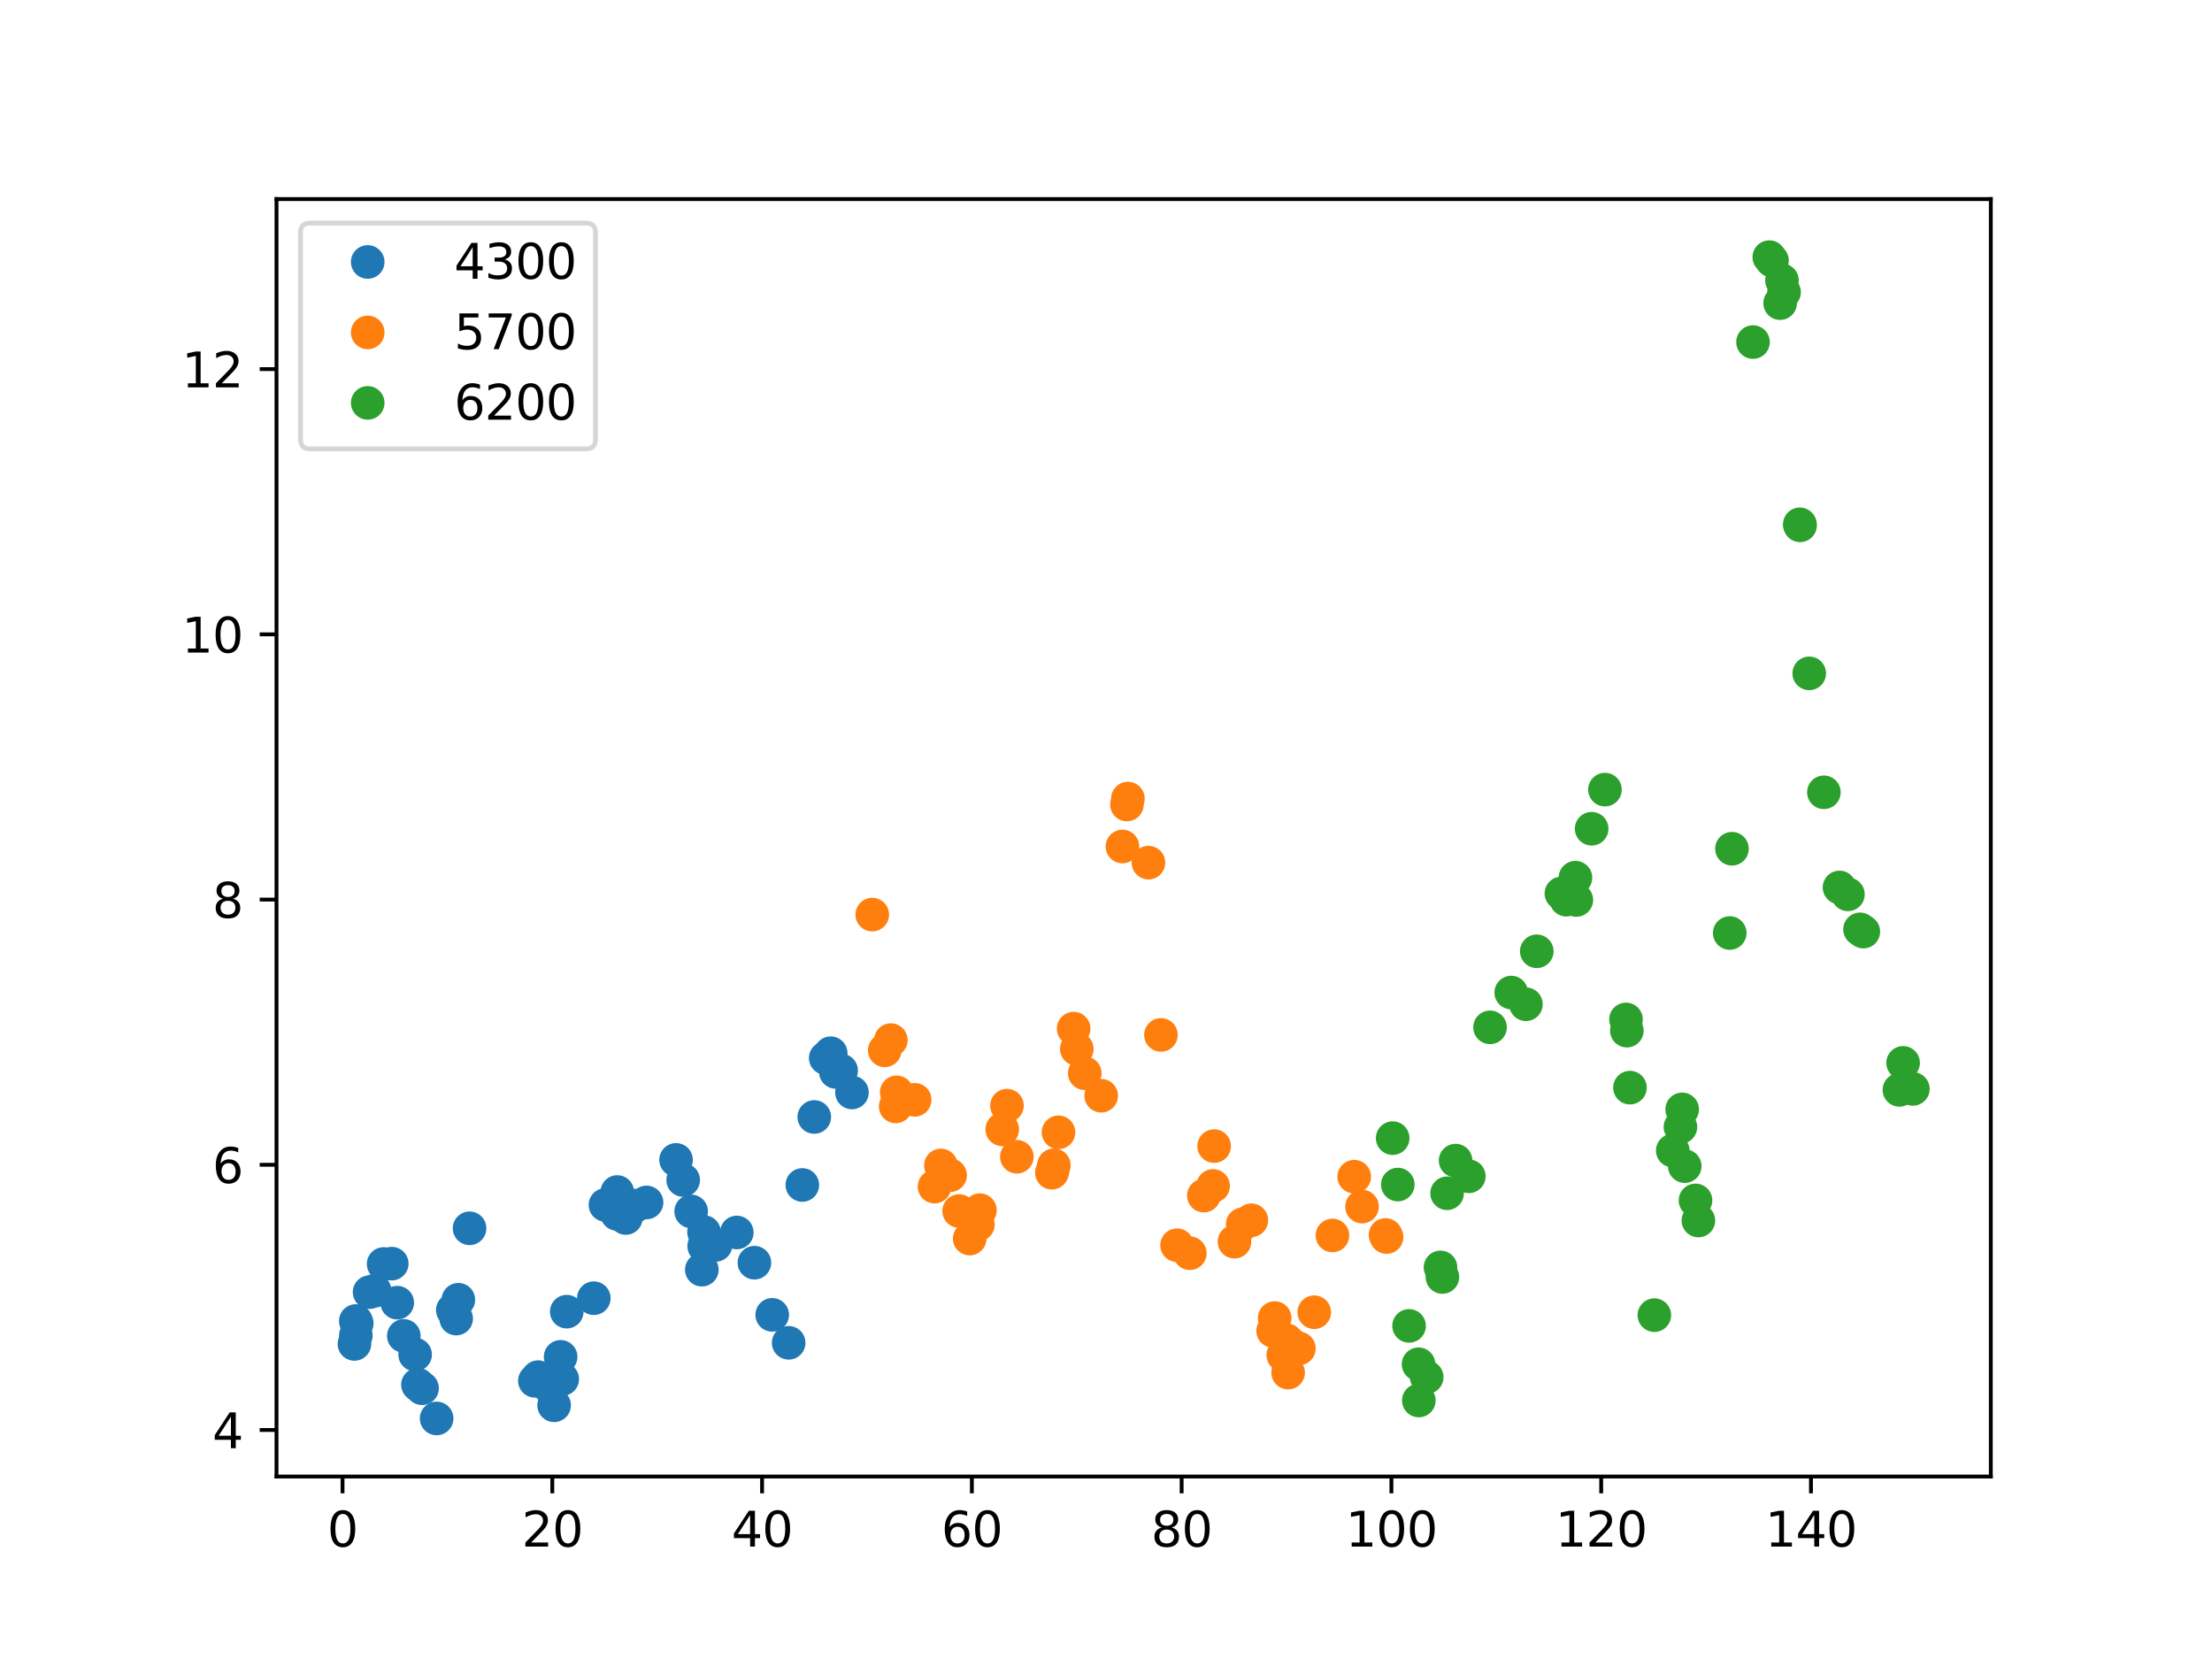 <?xml version="1.0" encoding="utf-8" standalone="no"?>
<!DOCTYPE svg PUBLIC "-//W3C//DTD SVG 1.1//EN"
  "http://www.w3.org/Graphics/SVG/1.1/DTD/svg11.dtd">
<svg xmlns:xlink="http://www.w3.org/1999/xlink" width="460.8pt" height="345.6pt" viewBox="0 0 460.8 345.6" xmlns="http://www.w3.org/2000/svg" version="1.1">
 <defs>
  <style type="text/css">*{stroke-linejoin: round; stroke-linecap: butt}</style>
 </defs>
 <g id="figure_1">
  <g id="patch_1">
   <path d="M 0 345.6 
L 460.8 345.6 
L 460.8 0 
L 0 0 
z
" style="fill: #ffffff"/>
  </g>
  <g id="axes_1">
   <g id="patch_2">
    <path d="M 57.6 307.584 
L 414.72 307.584 
L 414.72 41.472 
L 57.6 41.472 
z
" style="fill: #ffffff"/>
   </g>
   <g id="matplotlib.axis_1">
    <g id="xtick_1">
     <g id="line2d_1">
      <defs>
       <path id="m561825ae55" d="M 0 0 
L 0 3.5 
" style="stroke: #000000; stroke-width: 0.8"/>
      </defs>
      <g>
       <use xlink:href="#m561825ae55" x="71.354" y="307.584" style="stroke: #000000; stroke-width: 0.8"/>
      </g>
     </g>
     <g id="text_1">
      <!-- 0 -->
      <g transform="translate(68.172 322.182)scale(0.1 -0.1)">
       <defs>
        <path id="DejaVuSans-30" d="M 2034 4250 
Q 1547 4250 1301 3770 
Q 1056 3291 1056 2328 
Q 1056 1369 1301 889 
Q 1547 409 2034 409 
Q 2525 409 2770 889 
Q 3016 1369 3016 2328 
Q 3016 3291 2770 3770 
Q 2525 4250 2034 4250 
z
M 2034 4750 
Q 2819 4750 3233 4129 
Q 3647 3509 3647 2328 
Q 3647 1150 3233 529 
Q 2819 -91 2034 -91 
Q 1250 -91 836 529 
Q 422 1150 422 2328 
Q 422 3509 836 4129 
Q 1250 4750 2034 4750 
z
" transform="scale(0.016)"/>
       </defs>
       <use xlink:href="#DejaVuSans-30"/>
      </g>
     </g>
    </g>
    <g id="xtick_2">
     <g id="line2d_2">
      <g>
       <use xlink:href="#m561825ae55" x="115.054" y="307.584" style="stroke: #000000; stroke-width: 0.8"/>
      </g>
     </g>
     <g id="text_2">
      <!-- 20 -->
      <g transform="translate(108.692 322.182)scale(0.1 -0.1)">
       <defs>
        <path id="DejaVuSans-32" d="M 1228 531 
L 3431 531 
L 3431 0 
L 469 0 
L 469 531 
Q 828 903 1448 1529 
Q 2069 2156 2228 2338 
Q 2531 2678 2651 2914 
Q 2772 3150 2772 3378 
Q 2772 3750 2511 3984 
Q 2250 4219 1831 4219 
Q 1534 4219 1204 4116 
Q 875 4013 500 3803 
L 500 4441 
Q 881 4594 1212 4672 
Q 1544 4750 1819 4750 
Q 2544 4750 2975 4387 
Q 3406 4025 3406 3419 
Q 3406 3131 3298 2873 
Q 3191 2616 2906 2266 
Q 2828 2175 2409 1742 
Q 1991 1309 1228 531 
z
" transform="scale(0.016)"/>
       </defs>
       <use xlink:href="#DejaVuSans-32"/>
       <use xlink:href="#DejaVuSans-30" x="63.623"/>
      </g>
     </g>
    </g>
    <g id="xtick_3">
     <g id="line2d_3">
      <g>
       <use xlink:href="#m561825ae55" x="158.755" y="307.584" style="stroke: #000000; stroke-width: 0.8"/>
      </g>
     </g>
     <g id="text_3">
      <!-- 40 -->
      <g transform="translate(152.393 322.182)scale(0.1 -0.1)">
       <defs>
        <path id="DejaVuSans-34" d="M 2419 4116 
L 825 1625 
L 2419 1625 
L 2419 4116 
z
M 2253 4666 
L 3047 4666 
L 3047 1625 
L 3713 1625 
L 3713 1100 
L 3047 1100 
L 3047 0 
L 2419 0 
L 2419 1100 
L 313 1100 
L 313 1709 
L 2253 4666 
z
" transform="scale(0.016)"/>
       </defs>
       <use xlink:href="#DejaVuSans-34"/>
       <use xlink:href="#DejaVuSans-30" x="63.623"/>
      </g>
     </g>
    </g>
    <g id="xtick_4">
     <g id="line2d_4">
      <g>
       <use xlink:href="#m561825ae55" x="202.456" y="307.584" style="stroke: #000000; stroke-width: 0.8"/>
      </g>
     </g>
     <g id="text_4">
      <!-- 60 -->
      <g transform="translate(196.093 322.182)scale(0.1 -0.1)">
       <defs>
        <path id="DejaVuSans-36" d="M 2113 2584 
Q 1688 2584 1439 2293 
Q 1191 2003 1191 1497 
Q 1191 994 1439 701 
Q 1688 409 2113 409 
Q 2538 409 2786 701 
Q 3034 994 3034 1497 
Q 3034 2003 2786 2293 
Q 2538 2584 2113 2584 
z
M 3366 4563 
L 3366 3988 
Q 3128 4100 2886 4159 
Q 2644 4219 2406 4219 
Q 1781 4219 1451 3797 
Q 1122 3375 1075 2522 
Q 1259 2794 1537 2939 
Q 1816 3084 2150 3084 
Q 2853 3084 3261 2657 
Q 3669 2231 3669 1497 
Q 3669 778 3244 343 
Q 2819 -91 2113 -91 
Q 1303 -91 875 529 
Q 447 1150 447 2328 
Q 447 3434 972 4092 
Q 1497 4750 2381 4750 
Q 2619 4750 2861 4703 
Q 3103 4656 3366 4563 
z
" transform="scale(0.016)"/>
       </defs>
       <use xlink:href="#DejaVuSans-36"/>
       <use xlink:href="#DejaVuSans-30" x="63.623"/>
      </g>
     </g>
    </g>
    <g id="xtick_5">
     <g id="line2d_5">
      <g>
       <use xlink:href="#m561825ae55" x="246.156" y="307.584" style="stroke: #000000; stroke-width: 0.8"/>
      </g>
     </g>
     <g id="text_5">
      <!-- 80 -->
      <g transform="translate(239.794 322.182)scale(0.1 -0.1)">
       <defs>
        <path id="DejaVuSans-38" d="M 2034 2216 
Q 1584 2216 1326 1975 
Q 1069 1734 1069 1313 
Q 1069 891 1326 650 
Q 1584 409 2034 409 
Q 2484 409 2743 651 
Q 3003 894 3003 1313 
Q 3003 1734 2745 1975 
Q 2488 2216 2034 2216 
z
M 1403 2484 
Q 997 2584 770 2862 
Q 544 3141 544 3541 
Q 544 4100 942 4425 
Q 1341 4750 2034 4750 
Q 2731 4750 3128 4425 
Q 3525 4100 3525 3541 
Q 3525 3141 3298 2862 
Q 3072 2584 2669 2484 
Q 3125 2378 3379 2068 
Q 3634 1759 3634 1313 
Q 3634 634 3220 271 
Q 2806 -91 2034 -91 
Q 1263 -91 848 271 
Q 434 634 434 1313 
Q 434 1759 690 2068 
Q 947 2378 1403 2484 
z
M 1172 3481 
Q 1172 3119 1398 2916 
Q 1625 2713 2034 2713 
Q 2441 2713 2670 2916 
Q 2900 3119 2900 3481 
Q 2900 3844 2670 4047 
Q 2441 4250 2034 4250 
Q 1625 4250 1398 4047 
Q 1172 3844 1172 3481 
z
" transform="scale(0.016)"/>
       </defs>
       <use xlink:href="#DejaVuSans-38"/>
       <use xlink:href="#DejaVuSans-30" x="63.623"/>
      </g>
     </g>
    </g>
    <g id="xtick_6">
     <g id="line2d_6">
      <g>
       <use xlink:href="#m561825ae55" x="289.857" y="307.584" style="stroke: #000000; stroke-width: 0.8"/>
      </g>
     </g>
     <g id="text_6">
      <!-- 100 -->
      <g transform="translate(280.313 322.182)scale(0.1 -0.1)">
       <defs>
        <path id="DejaVuSans-31" d="M 794 531 
L 1825 531 
L 1825 4091 
L 703 3866 
L 703 4441 
L 1819 4666 
L 2450 4666 
L 2450 531 
L 3481 531 
L 3481 0 
L 794 0 
L 794 531 
z
" transform="scale(0.016)"/>
       </defs>
       <use xlink:href="#DejaVuSans-31"/>
       <use xlink:href="#DejaVuSans-30" x="63.623"/>
       <use xlink:href="#DejaVuSans-30" x="127.246"/>
      </g>
     </g>
    </g>
    <g id="xtick_7">
     <g id="line2d_7">
      <g>
       <use xlink:href="#m561825ae55" x="333.558" y="307.584" style="stroke: #000000; stroke-width: 0.8"/>
      </g>
     </g>
     <g id="text_7">
      <!-- 120 -->
      <g transform="translate(324.014 322.182)scale(0.1 -0.1)">
       <use xlink:href="#DejaVuSans-31"/>
       <use xlink:href="#DejaVuSans-32" x="63.623"/>
       <use xlink:href="#DejaVuSans-30" x="127.246"/>
      </g>
     </g>
    </g>
    <g id="xtick_8">
     <g id="line2d_8">
      <g>
       <use xlink:href="#m561825ae55" x="377.259" y="307.584" style="stroke: #000000; stroke-width: 0.8"/>
      </g>
     </g>
     <g id="text_8">
      <!-- 140 -->
      <g transform="translate(367.715 322.182)scale(0.1 -0.1)">
       <use xlink:href="#DejaVuSans-31"/>
       <use xlink:href="#DejaVuSans-34" x="63.623"/>
       <use xlink:href="#DejaVuSans-30" x="127.246"/>
      </g>
     </g>
    </g>
   </g>
   <g id="matplotlib.axis_2">
    <g id="ytick_1">
     <g id="line2d_9">
      <defs>
       <path id="m4646931c41" d="M 0 0 
L -3.5 0 
" style="stroke: #000000; stroke-width: 0.8"/>
      </defs>
      <g>
       <use xlink:href="#m4646931c41" x="57.6" y="297.895" style="stroke: #000000; stroke-width: 0.8"/>
      </g>
     </g>
     <g id="text_9">
      <!-- 4 -->
      <g transform="translate(44.237 301.694)scale(0.1 -0.1)">
       <use xlink:href="#DejaVuSans-34"/>
      </g>
     </g>
    </g>
    <g id="ytick_2">
     <g id="line2d_10">
      <g>
       <use xlink:href="#m4646931c41" x="57.6" y="242.645" style="stroke: #000000; stroke-width: 0.8"/>
      </g>
     </g>
     <g id="text_10">
      <!-- 6 -->
      <g transform="translate(44.237 246.444)scale(0.1 -0.1)">
       <use xlink:href="#DejaVuSans-36"/>
      </g>
     </g>
    </g>
    <g id="ytick_3">
     <g id="line2d_11">
      <g>
       <use xlink:href="#m4646931c41" x="57.6" y="187.395" style="stroke: #000000; stroke-width: 0.8"/>
      </g>
     </g>
     <g id="text_11">
      <!-- 8 -->
      <g transform="translate(44.237 191.194)scale(0.1 -0.1)">
       <use xlink:href="#DejaVuSans-38"/>
      </g>
     </g>
    </g>
    <g id="ytick_4">
     <g id="line2d_12">
      <g>
       <use xlink:href="#m4646931c41" x="57.6" y="132.145" style="stroke: #000000; stroke-width: 0.8"/>
      </g>
     </g>
     <g id="text_12">
      <!-- 10 -->
      <g transform="translate(37.875 135.944)scale(0.1 -0.1)">
       <use xlink:href="#DejaVuSans-31"/>
       <use xlink:href="#DejaVuSans-30" x="63.623"/>
      </g>
     </g>
    </g>
    <g id="ytick_5">
     <g id="line2d_13">
      <g>
       <use xlink:href="#m4646931c41" x="57.6" y="76.895" style="stroke: #000000; stroke-width: 0.8"/>
      </g>
     </g>
     <g id="text_13">
      <!-- 12 -->
      <g transform="translate(37.875 80.694)scale(0.1 -0.1)">
       <use xlink:href="#DejaVuSans-31"/>
       <use xlink:href="#DejaVuSans-32" x="63.623"/>
      </g>
     </g>
    </g>
   </g>
   <g id="line2d_14">
    <defs>
     <path id="m0fcbe7558f" d="M 0 3 
C 0.796 3 1.559 2.684 2.121 2.121 
C 2.684 1.559 3 0.796 3 0 
C 3 -0.796 2.684 -1.559 2.121 -2.121 
C 1.559 -2.684 0.796 -3 0 -3 
C -0.796 -3 -1.559 -2.684 -2.121 -2.121 
C -2.684 -1.559 -3 -0.796 -3 0 
C -3 0.796 -2.684 1.559 -2.121 2.121 
C -1.559 2.684 -0.796 3 0 3 
z
" style="stroke: #1f77b4"/>
    </defs>
    <g clip-path="url(#pe278f4b681)">
     <use xlink:href="#m0fcbe7558f" x="111.427" y="287.651" style="fill: #1f77b4; stroke: #1f77b4"/>
     <use xlink:href="#m0fcbe7558f" x="128.588" y="248.316" style="fill: #1f77b4; stroke: #1f77b4"/>
     <use xlink:href="#m0fcbe7558f" x="94.325" y="272.912" style="fill: #1f77b4; stroke: #1f77b4"/>
     <use xlink:href="#m0fcbe7558f" x="160.868" y="273.908" style="fill: #1f77b4; stroke: #1f77b4"/>
     <use xlink:href="#m0fcbe7558f" x="126.129" y="251.007" style="fill: #1f77b4; stroke: #1f77b4"/>
     <use xlink:href="#m0fcbe7558f" x="132.464" y="251.147" style="fill: #1f77b4; stroke: #1f77b4"/>
     <use xlink:href="#m0fcbe7558f" x="128.553" y="252.886" style="fill: #1f77b4; stroke: #1f77b4"/>
     <use xlink:href="#m0fcbe7558f" x="116.788" y="282.653" style="fill: #1f77b4; stroke: #1f77b4"/>
     <use xlink:href="#m0fcbe7558f" x="130.366" y="253.733" style="fill: #1f77b4; stroke: #1f77b4"/>
     <use xlink:href="#m0fcbe7558f" x="146.69" y="259.6" style="fill: #1f77b4; stroke: #1f77b4"/>
     <use xlink:href="#m0fcbe7558f" x="87.068" y="288.464" style="fill: #1f77b4; stroke: #1f77b4"/>
     <use xlink:href="#m0fcbe7558f" x="146.206" y="264.496" style="fill: #1f77b4; stroke: #1f77b4"/>
     <use xlink:href="#m0fcbe7558f" x="74.319" y="275.665" style="fill: #1f77b4; stroke: #1f77b4"/>
     <use xlink:href="#m0fcbe7558f" x="157.158" y="263.044" style="fill: #1f77b4; stroke: #1f77b4"/>
     <use xlink:href="#m0fcbe7558f" x="146.659" y="256.664" style="fill: #1f77b4; stroke: #1f77b4"/>
     <use xlink:href="#m0fcbe7558f" x="97.821" y="255.877" style="fill: #1f77b4; stroke: #1f77b4"/>
     <use xlink:href="#m0fcbe7558f" x="149.067" y="259.342" style="fill: #1f77b4; stroke: #1f77b4"/>
     <use xlink:href="#m0fcbe7558f" x="115.432" y="292.747" style="fill: #1f77b4; stroke: #1f77b4"/>
     <use xlink:href="#m0fcbe7558f" x="153.489" y="256.75" style="fill: #1f77b4; stroke: #1f77b4"/>
     <use xlink:href="#m0fcbe7558f" x="87.923" y="289.192" style="fill: #1f77b4; stroke: #1f77b4"/>
     <use xlink:href="#m0fcbe7558f" x="86.477" y="282.174" style="fill: #1f77b4; stroke: #1f77b4"/>
     <use xlink:href="#m0fcbe7558f" x="95.028" y="274.682" style="fill: #1f77b4; stroke: #1f77b4"/>
     <use xlink:href="#m0fcbe7558f" x="172.013" y="220.406" style="fill: #1f77b4; stroke: #1f77b4"/>
     <use xlink:href="#m0fcbe7558f" x="73.833" y="279.966" style="fill: #1f77b4; stroke: #1f77b4"/>
     <use xlink:href="#m0fcbe7558f" x="81.608" y="263.238" style="fill: #1f77b4; stroke: #1f77b4"/>
     <use xlink:href="#m0fcbe7558f" x="169.628" y="232.685" style="fill: #1f77b4; stroke: #1f77b4"/>
     <use xlink:href="#m0fcbe7558f" x="78.055" y="268.889" style="fill: #1f77b4; stroke: #1f77b4"/>
     <use xlink:href="#m0fcbe7558f" x="90.96" y="295.488" style="fill: #1f77b4; stroke: #1f77b4"/>
     <use xlink:href="#m0fcbe7558f" x="177.479" y="227.581" style="fill: #1f77b4; stroke: #1f77b4"/>
     <use xlink:href="#m0fcbe7558f" x="95.483" y="270.762" style="fill: #1f77b4; stroke: #1f77b4"/>
     <use xlink:href="#m0fcbe7558f" x="114.251" y="288.755" style="fill: #1f77b4; stroke: #1f77b4"/>
     <use xlink:href="#m0fcbe7558f" x="140.834" y="241.627" style="fill: #1f77b4; stroke: #1f77b4"/>
     <use xlink:href="#m0fcbe7558f" x="173.05" y="219.406" style="fill: #1f77b4; stroke: #1f77b4"/>
     <use xlink:href="#m0fcbe7558f" x="112.095" y="286.886" style="fill: #1f77b4; stroke: #1f77b4"/>
     <use xlink:href="#m0fcbe7558f" x="123.699" y="270.441" style="fill: #1f77b4; stroke: #1f77b4"/>
     <use xlink:href="#m0fcbe7558f" x="74.123" y="275.188" style="fill: #1f77b4; stroke: #1f77b4"/>
     <use xlink:href="#m0fcbe7558f" x="84.123" y="278.294" style="fill: #1f77b4; stroke: #1f77b4"/>
     <use xlink:href="#m0fcbe7558f" x="134.687" y="250.49" style="fill: #1f77b4; stroke: #1f77b4"/>
     <use xlink:href="#m0fcbe7558f" x="118.066" y="273.242" style="fill: #1f77b4; stroke: #1f77b4"/>
     <use xlink:href="#m0fcbe7558f" x="74.13" y="278.203" style="fill: #1f77b4; stroke: #1f77b4"/>
     <use xlink:href="#m0fcbe7558f" x="76.989" y="269.176" style="fill: #1f77b4; stroke: #1f77b4"/>
     <use xlink:href="#m0fcbe7558f" x="174.124" y="223.312" style="fill: #1f77b4; stroke: #1f77b4"/>
     <use xlink:href="#m0fcbe7558f" x="79.917" y="263.309" style="fill: #1f77b4; stroke: #1f77b4"/>
     <use xlink:href="#m0fcbe7558f" x="117.124" y="287.291" style="fill: #1f77b4; stroke: #1f77b4"/>
     <use xlink:href="#m0fcbe7558f" x="175.22" y="223.01" style="fill: #1f77b4; stroke: #1f77b4"/>
     <use xlink:href="#m0fcbe7558f" x="82.751" y="271.369" style="fill: #1f77b4; stroke: #1f77b4"/>
     <use xlink:href="#m0fcbe7558f" x="143.981" y="252.358" style="fill: #1f77b4; stroke: #1f77b4"/>
     <use xlink:href="#m0fcbe7558f" x="167.139" y="246.853" style="fill: #1f77b4; stroke: #1f77b4"/>
     <use xlink:href="#m0fcbe7558f" x="164.292" y="279.731" style="fill: #1f77b4; stroke: #1f77b4"/>
     <use xlink:href="#m0fcbe7558f" x="142.322" y="245.824" style="fill: #1f77b4; stroke: #1f77b4"/>
    </g>
   </g>
   <g id="line2d_15">
    <defs>
     <path id="m5448b31492" d="M 0 3 
C 0.796 3 1.559 2.684 2.121 2.121 
C 2.684 1.559 3 0.796 3 0 
C 3 -0.796 2.684 -1.559 2.121 -2.121 
C 1.559 -2.684 0.796 -3 0 -3 
C -0.796 -3 -1.559 -2.684 -2.121 -2.121 
C -2.684 -1.559 -3 -0.796 -3 0 
C -3 0.796 -2.684 1.559 -2.121 2.121 
C -1.559 2.684 -0.796 3 0 3 
z
" style="stroke: #ff7f0e"/>
    </defs>
    <g clip-path="url(#pe278f4b681)">
     <use xlink:href="#m5448b31492" x="245.203" y="259.406" style="fill: #ff7f0e; stroke: #ff7f0e"/>
     <use xlink:href="#m5448b31492" x="223.659" y="214.281" style="fill: #ff7f0e; stroke: #ff7f0e"/>
     <use xlink:href="#m5448b31492" x="190.544" y="229.11" style="fill: #ff7f0e; stroke: #ff7f0e"/>
     <use xlink:href="#m5448b31492" x="267.326" y="282.269" style="fill: #ff7f0e; stroke: #ff7f0e"/>
     <use xlink:href="#m5448b31492" x="203.718" y="255.111" style="fill: #ff7f0e; stroke: #ff7f0e"/>
     <use xlink:href="#m5448b31492" x="265.538" y="274.572" style="fill: #ff7f0e; stroke: #ff7f0e"/>
     <use xlink:href="#m5448b31492" x="185.581" y="216.672" style="fill: #ff7f0e; stroke: #ff7f0e"/>
     <use xlink:href="#m5448b31492" x="219.276" y="243.856" style="fill: #ff7f0e; stroke: #ff7f0e"/>
     <use xlink:href="#m5448b31492" x="260.683" y="254.203" style="fill: #ff7f0e; stroke: #ff7f0e"/>
     <use xlink:href="#m5448b31492" x="184.307" y="218.806" style="fill: #ff7f0e; stroke: #ff7f0e"/>
     <use xlink:href="#m5448b31492" x="273.78" y="273.358" style="fill: #ff7f0e; stroke: #ff7f0e"/>
     <use xlink:href="#m5448b31492" x="199.808" y="252.284" style="fill: #ff7f0e; stroke: #ff7f0e"/>
     <use xlink:href="#m5448b31492" x="181.707" y="190.527" style="fill: #ff7f0e; stroke: #ff7f0e"/>
     <use xlink:href="#m5448b31492" x="219.125" y="244.296" style="fill: #ff7f0e; stroke: #ff7f0e"/>
     <use xlink:href="#m5448b31492" x="268.009" y="279.183" style="fill: #ff7f0e; stroke: #ff7f0e"/>
     <use xlink:href="#m5448b31492" x="247.861" y="261.068" style="fill: #ff7f0e; stroke: #ff7f0e"/>
     <use xlink:href="#m5448b31492" x="224.321" y="218.512" style="fill: #ff7f0e; stroke: #ff7f0e"/>
     <use xlink:href="#m5448b31492" x="211.825" y="240.972" style="fill: #ff7f0e; stroke: #ff7f0e"/>
     <use xlink:href="#m5448b31492" x="268.903" y="280.018" style="fill: #ff7f0e; stroke: #ff7f0e"/>
     <use xlink:href="#m5448b31492" x="268.338" y="285.938" style="fill: #ff7f0e; stroke: #ff7f0e"/>
     <use xlink:href="#m5448b31492" x="208.785" y="235.269" style="fill: #ff7f0e; stroke: #ff7f0e"/>
     <use xlink:href="#m5448b31492" x="257.16" y="258.666" style="fill: #ff7f0e; stroke: #ff7f0e"/>
     <use xlink:href="#m5448b31492" x="219.539" y="242.753" style="fill: #ff7f0e; stroke: #ff7f0e"/>
     <use xlink:href="#m5448b31492" x="239.247" y="179.707" style="fill: #ff7f0e; stroke: #ff7f0e"/>
     <use xlink:href="#m5448b31492" x="252.708" y="247.053" style="fill: #ff7f0e; stroke: #ff7f0e"/>
     <use xlink:href="#m5448b31492" x="288.851" y="257.701" style="fill: #ff7f0e; stroke: #ff7f0e"/>
     <use xlink:href="#m5448b31492" x="277.573" y="257.367" style="fill: #ff7f0e; stroke: #ff7f0e"/>
     <use xlink:href="#m5448b31492" x="225.979" y="223.574" style="fill: #ff7f0e; stroke: #ff7f0e"/>
     <use xlink:href="#m5448b31492" x="234.965" y="166.359" style="fill: #ff7f0e; stroke: #ff7f0e"/>
     <use xlink:href="#m5448b31492" x="202.006" y="258.015" style="fill: #ff7f0e; stroke: #ff7f0e"/>
     <use xlink:href="#m5448b31492" x="270.583" y="280.909" style="fill: #ff7f0e; stroke: #ff7f0e"/>
     <use xlink:href="#m5448b31492" x="197.928" y="244.823" style="fill: #ff7f0e; stroke: #ff7f0e"/>
     <use xlink:href="#m5448b31492" x="194.673" y="247.188" style="fill: #ff7f0e; stroke: #ff7f0e"/>
     <use xlink:href="#m5448b31492" x="283.736" y="251.353" style="fill: #ff7f0e; stroke: #ff7f0e"/>
     <use xlink:href="#m5448b31492" x="220.504" y="235.883" style="fill: #ff7f0e; stroke: #ff7f0e"/>
     <use xlink:href="#m5448b31492" x="265.209" y="277.251" style="fill: #ff7f0e; stroke: #ff7f0e"/>
     <use xlink:href="#m5448b31492" x="288.634" y="257.266" style="fill: #ff7f0e; stroke: #ff7f0e"/>
     <use xlink:href="#m5448b31492" x="250.782" y="249.068" style="fill: #ff7f0e; stroke: #ff7f0e"/>
     <use xlink:href="#m5448b31492" x="252.926" y="238.754" style="fill: #ff7f0e; stroke: #ff7f0e"/>
     <use xlink:href="#m5448b31492" x="233.828" y="176.341" style="fill: #ff7f0e; stroke: #ff7f0e"/>
     <use xlink:href="#m5448b31492" x="186.795" y="227.561" style="fill: #ff7f0e; stroke: #ff7f0e"/>
     <use xlink:href="#m5448b31492" x="186.587" y="230.486" style="fill: #ff7f0e; stroke: #ff7f0e"/>
     <use xlink:href="#m5448b31492" x="258.876" y="255.03" style="fill: #ff7f0e; stroke: #ff7f0e"/>
     <use xlink:href="#m5448b31492" x="241.845" y="215.593" style="fill: #ff7f0e; stroke: #ff7f0e"/>
     <use xlink:href="#m5448b31492" x="282.109" y="245.124" style="fill: #ff7f0e; stroke: #ff7f0e"/>
     <use xlink:href="#m5448b31492" x="204.135" y="252.106" style="fill: #ff7f0e; stroke: #ff7f0e"/>
     <use xlink:href="#m5448b31492" x="234.758" y="167.594" style="fill: #ff7f0e; stroke: #ff7f0e"/>
     <use xlink:href="#m5448b31492" x="196.009" y="242.785" style="fill: #ff7f0e; stroke: #ff7f0e"/>
     <use xlink:href="#m5448b31492" x="209.771" y="230.326" style="fill: #ff7f0e; stroke: #ff7f0e"/>
     <use xlink:href="#m5448b31492" x="229.4" y="228.262" style="fill: #ff7f0e; stroke: #ff7f0e"/>
    </g>
   </g>
   <g id="line2d_16">
    <defs>
     <path id="ma33f734398" d="M 0 3 
C 0.796 3 1.559 2.684 2.121 2.121 
C 2.684 1.559 3 0.796 3 0 
C 3 -0.796 2.684 -1.559 2.121 -2.121 
C 1.559 -2.684 0.796 -3 0 -3 
C -0.796 -3 -1.559 -2.684 -2.121 -2.121 
C -2.684 -1.559 -3 -0.796 -3 0 
C -3 0.796 -2.684 1.559 -2.121 2.121 
C -1.559 2.684 -0.796 3 0 3 
z
" style="stroke: #2ca02c"/>
    </defs>
    <g clip-path="url(#pe278f4b681)">
     <use xlink:href="#ma33f734398" x="328.194" y="182.836" style="fill: #2ca02c; stroke: #2ca02c"/>
     <use xlink:href="#ma33f734398" x="383.205" y="184.875" style="fill: #2ca02c; stroke: #2ca02c"/>
     <use xlink:href="#ma33f734398" x="295.51" y="284.202" style="fill: #2ca02c; stroke: #2ca02c"/>
     <use xlink:href="#ma33f734398" x="303.227" y="241.774" style="fill: #2ca02c; stroke: #2ca02c"/>
     <use xlink:href="#ma33f734398" x="293.536" y="276.209" style="fill: #2ca02c; stroke: #2ca02c"/>
     <use xlink:href="#ma33f734398" x="376.897" y="140.275" style="fill: #2ca02c; stroke: #2ca02c"/>
     <use xlink:href="#ma33f734398" x="344.635" y="273.969" style="fill: #2ca02c; stroke: #2ca02c"/>
     <use xlink:href="#ma33f734398" x="331.57" y="172.641" style="fill: #2ca02c; stroke: #2ca02c"/>
     <use xlink:href="#ma33f734398" x="388.168" y="194.07" style="fill: #2ca02c; stroke: #2ca02c"/>
     <use xlink:href="#ma33f734398" x="297.21" y="286.883" style="fill: #2ca02c; stroke: #2ca02c"/>
     <use xlink:href="#ma33f734398" x="326.3" y="187.426" style="fill: #2ca02c; stroke: #2ca02c"/>
     <use xlink:href="#ma33f734398" x="369.143" y="54.282" style="fill: #2ca02c; stroke: #2ca02c"/>
     <use xlink:href="#ma33f734398" x="301.456" y="248.58" style="fill: #2ca02c; stroke: #2ca02c"/>
     <use xlink:href="#ma33f734398" x="320.138" y="198.171" style="fill: #2ca02c; stroke: #2ca02c"/>
     <use xlink:href="#ma33f734398" x="371.215" y="58.407" style="fill: #2ca02c; stroke: #2ca02c"/>
     <use xlink:href="#ma33f734398" x="310.402" y="214.012" style="fill: #2ca02c; stroke: #2ca02c"/>
     <use xlink:href="#ma33f734398" x="290.119" y="237.095" style="fill: #2ca02c; stroke: #2ca02c"/>
     <use xlink:href="#ma33f734398" x="384.959" y="186.308" style="fill: #2ca02c; stroke: #2ca02c"/>
     <use xlink:href="#ma33f734398" x="396.451" y="221.414" style="fill: #2ca02c; stroke: #2ca02c"/>
     <use xlink:href="#ma33f734398" x="374.937" y="109.223" style="fill: #2ca02c; stroke: #2ca02c"/>
     <use xlink:href="#ma33f734398" x="314.818" y="206.764" style="fill: #2ca02c; stroke: #2ca02c"/>
     <use xlink:href="#ma33f734398" x="350.065" y="234.774" style="fill: #2ca02c; stroke: #2ca02c"/>
     <use xlink:href="#ma33f734398" x="317.877" y="209.205" style="fill: #2ca02c; stroke: #2ca02c"/>
     <use xlink:href="#ma33f734398" x="305.987" y="245.043" style="fill: #2ca02c; stroke: #2ca02c"/>
     <use xlink:href="#ma33f734398" x="379.95" y="165.048" style="fill: #2ca02c; stroke: #2ca02c"/>
     <use xlink:href="#ma33f734398" x="295.566" y="291.749" style="fill: #2ca02c; stroke: #2ca02c"/>
     <use xlink:href="#ma33f734398" x="365.186" y="71.262" style="fill: #2ca02c; stroke: #2ca02c"/>
     <use xlink:href="#ma33f734398" x="350.429" y="231.103" style="fill: #2ca02c; stroke: #2ca02c"/>
     <use xlink:href="#ma33f734398" x="291.186" y="246.763" style="fill: #2ca02c; stroke: #2ca02c"/>
     <use xlink:href="#ma33f734398" x="370.836" y="63.148" style="fill: #2ca02c; stroke: #2ca02c"/>
     <use xlink:href="#ma33f734398" x="398.487" y="226.839" style="fill: #2ca02c; stroke: #2ca02c"/>
     <use xlink:href="#ma33f734398" x="350.964" y="242.926" style="fill: #2ca02c; stroke: #2ca02c"/>
     <use xlink:href="#ma33f734398" x="353.206" y="250.069" style="fill: #2ca02c; stroke: #2ca02c"/>
     <use xlink:href="#ma33f734398" x="360.338" y="194.365" style="fill: #2ca02c; stroke: #2ca02c"/>
     <use xlink:href="#ma33f734398" x="368.58" y="53.568" style="fill: #2ca02c; stroke: #2ca02c"/>
     <use xlink:href="#ma33f734398" x="328.383" y="187.481" style="fill: #2ca02c; stroke: #2ca02c"/>
     <use xlink:href="#ma33f734398" x="334.343" y="164.49" style="fill: #2ca02c; stroke: #2ca02c"/>
     <use xlink:href="#ma33f734398" x="395.686" y="227.04" style="fill: #2ca02c; stroke: #2ca02c"/>
     <use xlink:href="#ma33f734398" x="338.902" y="214.702" style="fill: #2ca02c; stroke: #2ca02c"/>
     <use xlink:href="#ma33f734398" x="360.799" y="176.806" style="fill: #2ca02c; stroke: #2ca02c"/>
     <use xlink:href="#ma33f734398" x="325.269" y="186.121" style="fill: #2ca02c; stroke: #2ca02c"/>
     <use xlink:href="#ma33f734398" x="387.479" y="193.597" style="fill: #2ca02c; stroke: #2ca02c"/>
     <use xlink:href="#ma33f734398" x="374.989" y="109.44" style="fill: #2ca02c; stroke: #2ca02c"/>
     <use xlink:href="#ma33f734398" x="300.085" y="264.025" style="fill: #2ca02c; stroke: #2ca02c"/>
     <use xlink:href="#ma33f734398" x="300.48" y="266.019" style="fill: #2ca02c; stroke: #2ca02c"/>
     <use xlink:href="#ma33f734398" x="338.725" y="212.367" style="fill: #2ca02c; stroke: #2ca02c"/>
     <use xlink:href="#ma33f734398" x="371.653" y="60.864" style="fill: #2ca02c; stroke: #2ca02c"/>
     <use xlink:href="#ma33f734398" x="353.805" y="254.259" style="fill: #2ca02c; stroke: #2ca02c"/>
     <use xlink:href="#ma33f734398" x="348.464" y="239.685" style="fill: #2ca02c; stroke: #2ca02c"/>
     <use xlink:href="#ma33f734398" x="339.552" y="226.576" style="fill: #2ca02c; stroke: #2ca02c"/>
    </g>
   </g>
   <g id="patch_3">
    <path d="M 57.6 307.584 
L 57.6 41.472 
" style="fill: none; stroke: #000000; stroke-width: 0.8; stroke-linejoin: miter; stroke-linecap: square"/>
   </g>
   <g id="patch_4">
    <path d="M 414.72 307.584 
L 414.72 41.472 
" style="fill: none; stroke: #000000; stroke-width: 0.8; stroke-linejoin: miter; stroke-linecap: square"/>
   </g>
   <g id="patch_5">
    <path d="M 57.6 307.584 
L 414.72 307.584 
" style="fill: none; stroke: #000000; stroke-width: 0.8; stroke-linejoin: miter; stroke-linecap: square"/>
   </g>
   <g id="patch_6">
    <path d="M 57.6 41.472 
L 414.72 41.472 
" style="fill: none; stroke: #000000; stroke-width: 0.8; stroke-linejoin: miter; stroke-linecap: square"/>
   </g>
   <g id="legend_1">
    <g id="patch_7">
     <path d="M 64.6 93.506 
L 122.05 93.506 
Q 124.05 93.506 124.05 91.506 
L 124.05 48.472 
Q 124.05 46.472 122.05 46.472 
L 64.6 46.472 
Q 62.6 46.472 62.6 48.472 
L 62.6 91.506 
Q 62.6 93.506 64.6 93.506 
z
" style="fill: #ffffff; opacity: 0.8; stroke: #cccccc; stroke-linejoin: miter"/>
    </g>
    <g id="line2d_17">
     <g>
      <use xlink:href="#m0fcbe7558f" x="76.6" y="54.57" style="fill: #1f77b4; stroke: #1f77b4"/>
     </g>
    </g>
    <g id="text_14">
     <!-- 4300 -->
     <g transform="translate(94.6 58.07)scale(0.1 -0.1)">
      <defs>
       <path id="DejaVuSans-33" d="M 2597 2516 
Q 3050 2419 3304 2112 
Q 3559 1806 3559 1356 
Q 3559 666 3084 287 
Q 2609 -91 1734 -91 
Q 1441 -91 1130 -33 
Q 819 25 488 141 
L 488 750 
Q 750 597 1062 519 
Q 1375 441 1716 441 
Q 2309 441 2620 675 
Q 2931 909 2931 1356 
Q 2931 1769 2642 2001 
Q 2353 2234 1838 2234 
L 1294 2234 
L 1294 2753 
L 1863 2753 
Q 2328 2753 2575 2939 
Q 2822 3125 2822 3475 
Q 2822 3834 2567 4026 
Q 2313 4219 1838 4219 
Q 1578 4219 1281 4162 
Q 984 4106 628 3988 
L 628 4550 
Q 988 4650 1302 4700 
Q 1616 4750 1894 4750 
Q 2613 4750 3031 4423 
Q 3450 4097 3450 3541 
Q 3450 3153 3228 2886 
Q 3006 2619 2597 2516 
z
" transform="scale(0.016)"/>
      </defs>
      <use xlink:href="#DejaVuSans-34"/>
      <use xlink:href="#DejaVuSans-33" x="63.623"/>
      <use xlink:href="#DejaVuSans-30" x="127.246"/>
      <use xlink:href="#DejaVuSans-30" x="190.869"/>
     </g>
    </g>
    <g id="line2d_18">
     <g>
      <use xlink:href="#m5448b31492" x="76.6" y="69.249" style="fill: #ff7f0e; stroke: #ff7f0e"/>
     </g>
    </g>
    <g id="text_15">
     <!-- 5700 -->
     <g transform="translate(94.6 72.749)scale(0.1 -0.1)">
      <defs>
       <path id="DejaVuSans-35" d="M 691 4666 
L 3169 4666 
L 3169 4134 
L 1269 4134 
L 1269 2991 
Q 1406 3038 1543 3061 
Q 1681 3084 1819 3084 
Q 2600 3084 3056 2656 
Q 3513 2228 3513 1497 
Q 3513 744 3044 326 
Q 2575 -91 1722 -91 
Q 1428 -91 1123 -41 
Q 819 9 494 109 
L 494 744 
Q 775 591 1075 516 
Q 1375 441 1709 441 
Q 2250 441 2565 725 
Q 2881 1009 2881 1497 
Q 2881 1984 2565 2268 
Q 2250 2553 1709 2553 
Q 1456 2553 1204 2497 
Q 953 2441 691 2322 
L 691 4666 
z
" transform="scale(0.016)"/>
       <path id="DejaVuSans-37" d="M 525 4666 
L 3525 4666 
L 3525 4397 
L 1831 0 
L 1172 0 
L 2766 4134 
L 525 4134 
L 525 4666 
z
" transform="scale(0.016)"/>
      </defs>
      <use xlink:href="#DejaVuSans-35"/>
      <use xlink:href="#DejaVuSans-37" x="63.623"/>
      <use xlink:href="#DejaVuSans-30" x="127.246"/>
      <use xlink:href="#DejaVuSans-30" x="190.869"/>
     </g>
    </g>
    <g id="line2d_19">
     <g>
      <use xlink:href="#ma33f734398" x="76.6" y="83.927" style="fill: #2ca02c; stroke: #2ca02c"/>
     </g>
    </g>
    <g id="text_16">
     <!-- 6200 -->
     <g transform="translate(94.6 87.427)scale(0.1 -0.1)">
      <use xlink:href="#DejaVuSans-36"/>
      <use xlink:href="#DejaVuSans-32" x="63.623"/>
      <use xlink:href="#DejaVuSans-30" x="127.246"/>
      <use xlink:href="#DejaVuSans-30" x="190.869"/>
     </g>
    </g>
   </g>
  </g>
 </g>
 <defs>
  <clipPath id="pe278f4b681">
   <rect x="57.6" y="41.472" width="357.12" height="266.112"/>
  </clipPath>
 </defs>
</svg>
